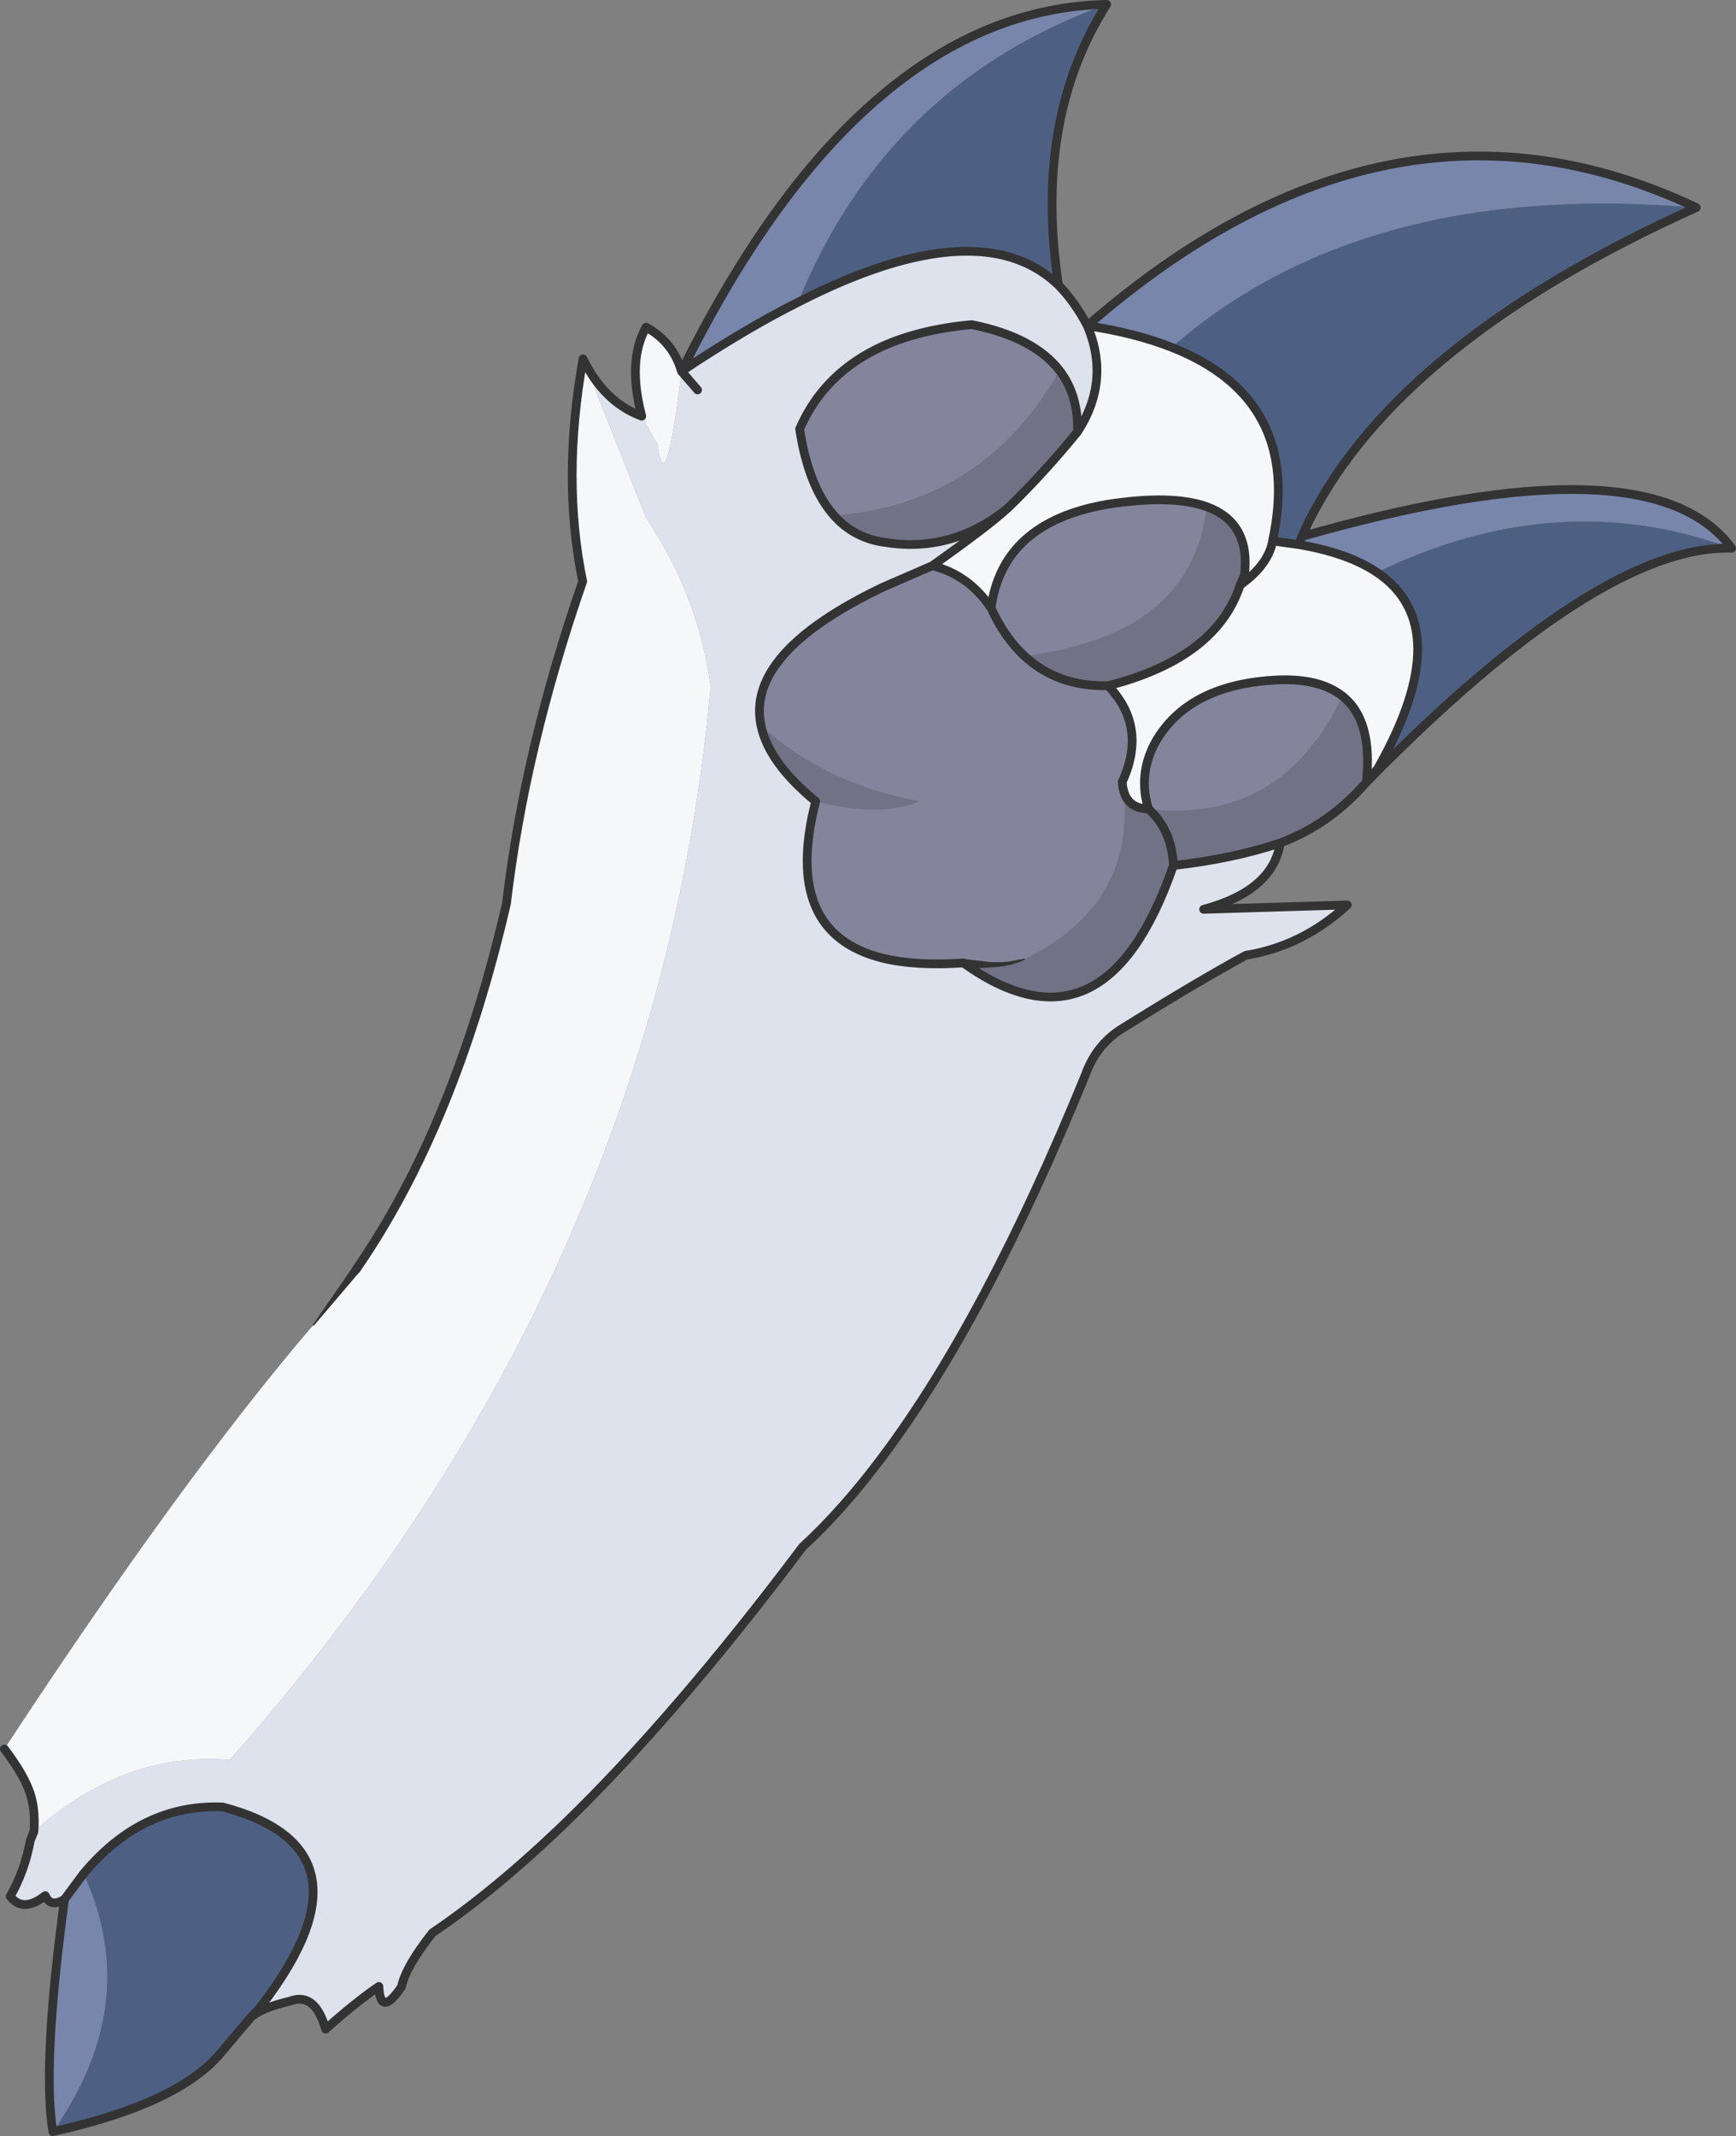 <?xml version="1.0" encoding="UTF-8" standalone="no"?>
<svg xmlns:xlink="http://www.w3.org/1999/xlink" height="292.8px" width="238.05px" xmlns="http://www.w3.org/2000/svg">
  <rect width="100%" height="100%" fill="#808080" stroke="none"/>
  <g transform="matrix(1.0, 0.0, 0.0, 1.0, 119.0, 146.4)">
    <path d="M113.6 -117.95 Q71.1 -98.8 59.5 -72.85 L59.1 -71.75 55.5 -72.25 Q59.7 -91.7 41.65 -98.8 68.1 -121.85 113.6 -117.95 M118.45 -71.25 Q100.3 -71.75 68.35 -39.15 L69.9 -41.0 Q80.95 -60.45 69.8 -67.95 94.65 -80.0 118.45 -71.25 M-84.15 129.8 Q-82.9 128.05 -88.75 135.05 -94.6 142.0 -111.75 145.8 -99.4 128.15 -107.55 110.45 -99.55 100.85 -88.45 101.3 -66.05 107.25 -84.15 129.8 M32.75 -145.8 Q22.7 -130.0 26.15 -107.3 18.1 -115.05 2.05 -109.9 -3.35 -108.15 -9.6 -104.95 -5.0 -116.2 2.05 -124.7 13.95 -139.05 32.75 -145.8" fill="#4d6084" fill-rule="evenodd" stroke="none"/>
    <path d="M30.1 -101.75 Q71.55 -137.85 113.6 -117.95 68.1 -121.85 41.65 -98.8 36.7 -100.75 30.1 -101.75 M59.5 -72.85 Q107.3 -86.5 118.45 -71.25 94.65 -80.0 69.8 -67.95 65.85 -70.6 59.1 -71.75 L59.5 -72.85 M-111.75 145.8 Q-113.25 136.75 -110.15 113.95 L-107.55 110.45 Q-99.4 128.15 -111.75 145.8 M-25.55 -95.5 Q-12.95 -120.9 2.05 -133.45 16.35 -145.45 32.75 -145.8 13.95 -139.05 2.05 -124.7 -5.0 -116.2 -9.6 -104.95 -16.95 -101.25 -25.55 -95.5" fill="#7886ab" fill-rule="evenodd" stroke="none"/>
    <path d="M26.15 -107.3 Q28.4 -105.0 30.1 -101.75 33.3 -94.2 28.75 -87.2 28.9 -92.2 26.3 -95.6 22.75 -100.2 14.25 -101.9 7.2 -101.25 2.05 -98.95 -6.0 -95.3 -9.35 -87.6 -8.15 -79.7 -4.65 -75.75 -2.0 -72.75 2.0 -72.1 L2.05 -72.1 Q11.2 -70.5 18.85 -76.45 16.5 -74.3 8.85 -68.85 L2.05 -65.9 Q-16.75 -56.9 -14.65 -46.95 -13.6 -41.85 -7.15 -36.55 -11.8 -18.5 2.05 -15.05 6.6 -13.95 13.1 -14.4 32.5 -0.55 41.9 -27.75 50.2 -28.7 56.55 -30.85 55.55 -24.3 46.05 -21.75 L65.75 -22.35 Q59.6 -16.7 51.85 -15.45 45.2 -11.85 34.55 -5.2 31.25 -3.0 29.85 0.9 16.15 34.45 2.05 53.25 -3.4 60.55 -8.95 65.65 -26.35 88.8 -41.45 103.45 -51.05 112.7 -59.7 118.55 -63.35 123.15 -63.95 125.95 -66.85 130.25 -67.05 125.9 -70.15 128.0 -74.35 131.75 -75.8 126.65 -79.2 127.9 -82.9 128.8 -84.15 129.8 -66.05 107.25 -88.45 101.3 -99.55 100.85 -107.55 110.45 L-110.15 113.95 Q-112.05 115.15 -112.8 113.45 -115.85 115.85 -117.6 113.55 -115.6 110.05 -114.85 105.9 L-114.35 104.65 Q-101.95 93.65 -87.5 94.85 -28.85 28.65 -21.55 -52.35 -23.25 -64.75 -30.4 -75.4 L-39.05 -97.2 Q-36.15 -91.25 -31.0 -89.35 L-28.8 -85.4 Q-27.75 -77.3 -25.55 -95.5 -16.95 -101.25 -9.6 -104.95 -3.35 -108.15 2.05 -109.9 18.1 -115.05 26.15 -107.3 M-23.35 -92.95 L-25.55 -95.5 -23.35 -92.95" fill="#dde2ed" fill-rule="evenodd" stroke="none"/>
    <path d="M-114.35 104.65 Q-114.15 102.1 -114.7 100.0 -115.45 97.2 -118.4 93.35 -94.05 56.25 -76.05 35.25 -72.95 31.65 -70.15 27.6 -56.6 8.0 -49.55 -22.55 -47.05 -43.8 -39.1 -66.7 -42.0 -80.7 -39.05 -97.2 L-30.4 -75.4 Q-23.25 -64.75 -21.55 -52.35 -28.85 28.65 -87.5 94.85 -101.95 93.65 -114.35 104.65 M-31.0 -89.35 Q-33.0 -96.95 -30.4 -101.55 -26.7 -99.5 -25.55 -95.5 -27.75 -77.3 -28.8 -85.4 L-31.0 -89.35 M51.05 -66.2 Q54.85 -68.9 55.5 -72.15 L55.5 -72.25 55.5 -72.15 Q54.85 -68.9 51.05 -66.2 L51.65 -67.55 Q52.5 -74.75 46.45 -76.95 41.7 -78.65 32.75 -77.25 18.45 -74.75 16.9 -63.05 13.85 -67.6 8.85 -68.85 16.5 -74.3 18.85 -76.45 L19.25 -76.8 Q24.05 -81.45 28.75 -87.2 33.3 -94.2 30.1 -101.75 36.7 -100.75 41.65 -98.8 59.7 -91.7 55.5 -72.25 L59.1 -71.75 Q65.85 -70.6 69.8 -67.95 80.95 -60.45 69.9 -41.0 L68.35 -39.15 Q69.3 -47.7 65.05 -51.0 61.75 -53.6 55.4 -53.15 43.85 -52.35 39.45 -44.7 37.0 -40.2 38.5 -35.5 35.6 -35.6 35.05 -38.15 34.9 -38.65 34.9 -39.25 38.35 -46.8 32.95 -52.4 47.8 -56.2 51.05 -66.2" fill="#f6f7f8" fill-rule="evenodd" stroke="none"/>
    <path d="M68.35 -39.15 Q63.3 -33.35 56.55 -30.85 50.2 -28.7 41.9 -27.75 32.5 -0.55 13.1 -14.4 18.7 -13.75 21.5 -14.95 36.7 -22.35 35.05 -38.15 35.6 -35.6 38.5 -35.5 56.8 -33.5 65.05 -51.0 69.3 -47.7 68.35 -39.15 M51.05 -66.2 Q47.8 -56.2 32.95 -52.4 26.0 -52.25 21.45 -56.5 44.5 -59.35 46.45 -76.95 52.5 -74.75 51.65 -67.55 L51.05 -66.2 M28.75 -87.2 Q24.05 -81.45 19.25 -76.8 L18.85 -76.45 Q11.2 -70.5 2.05 -72.1 L2.0 -72.1 Q-2.0 -72.75 -4.65 -75.75 15.75 -77.25 26.3 -95.6 28.9 -92.2 28.75 -87.2 M-14.65 -46.95 Q-5.75 -38.9 7.2 -36.55 1.55 -34.25 -7.15 -36.55 -13.6 -41.85 -14.65 -46.95 M41.9 -27.75 Q41.7 -32.6 38.5 -35.5 41.7 -32.6 41.9 -27.75" fill="#727287" fill-rule="evenodd" stroke="none"/>
    <path d="M32.95 -52.4 Q38.35 -46.8 34.9 -39.25 34.9 -38.65 35.05 -38.15 36.7 -22.35 21.5 -14.95 18.7 -13.75 13.1 -14.4 6.6 -13.95 2.05 -15.05 -11.8 -18.5 -7.15 -36.55 1.55 -34.25 7.2 -36.55 -5.75 -38.9 -14.65 -46.95 -16.75 -56.9 2.05 -65.9 L8.85 -68.85 Q13.85 -67.6 16.9 -63.05 18.45 -74.75 32.75 -77.25 41.7 -78.65 46.45 -76.95 44.5 -59.35 21.45 -56.5 26.0 -52.25 32.95 -52.4 M38.5 -35.5 Q37.0 -40.2 39.45 -44.7 43.85 -52.35 55.4 -53.15 61.75 -53.6 65.05 -51.0 56.8 -33.5 38.5 -35.5 M26.3 -95.6 Q15.75 -77.25 -4.65 -75.75 -8.15 -79.7 -9.35 -87.6 -6.0 -95.3 2.05 -98.95 7.2 -101.25 14.25 -101.9 22.75 -100.2 26.3 -95.6 M21.45 -56.5 Q18.75 -59.0 16.9 -63.05 18.75 -59.0 21.45 -56.5" fill="#84849c" fill-rule="evenodd" stroke="none"/>
    <path d="M26.15 -107.3 Q28.4 -105.0 30.1 -101.75 71.55 -137.85 113.6 -117.95 71.1 -98.8 59.5 -72.85 107.3 -86.5 118.45 -71.25 100.3 -71.75 68.35 -39.15 63.3 -33.35 56.55 -30.85 55.55 -24.3 46.05 -21.75 L65.75 -22.35 Q59.6 -16.7 51.85 -15.45 45.2 -11.85 34.55 -5.2 31.25 -3.0 29.85 0.9 16.15 34.45 2.05 53.25 -3.4 60.55 -8.95 65.65 -26.35 88.8 -41.45 103.45 -51.05 112.7 -59.7 118.55 -63.35 123.15 -63.95 125.95 -66.85 130.25 -67.05 125.9 -70.15 128.0 -74.35 131.75 -75.8 126.65 -79.2 127.9 -82.9 128.8 -84.15 129.8 -82.9 128.05 -88.75 135.05 -94.6 142.0 -111.75 145.8 -113.25 136.75 -110.15 113.95 -112.05 115.15 -112.8 113.45 -115.85 115.85 -117.6 113.55 -115.6 110.05 -114.85 105.9 L-114.35 104.65 Q-114.15 102.1 -114.7 100.0 -115.45 97.2 -118.4 93.35 M-70.15 27.6 Q-56.6 8.0 -49.55 -22.55 -47.05 -43.8 -39.1 -66.7 -42.0 -80.7 -39.05 -97.2 -36.15 -91.25 -31.0 -89.35 -33.0 -96.95 -30.4 -101.55 -26.7 -99.5 -25.55 -95.5 -12.95 -120.9 2.05 -133.45 16.35 -145.45 32.75 -145.8 22.7 -130.0 26.15 -107.3 18.1 -115.05 2.05 -109.9 -3.35 -108.15 -9.6 -104.95 -16.95 -101.25 -25.55 -95.5 L-23.35 -92.95 M55.5 -72.25 L55.5 -72.15 Q54.85 -68.9 51.05 -66.2 47.8 -56.2 32.95 -52.4 38.35 -46.8 34.9 -39.25 34.9 -38.65 35.05 -38.15 35.6 -35.6 38.5 -35.5 37.0 -40.2 39.45 -44.7 43.85 -52.35 55.4 -53.15 61.75 -53.6 65.05 -51.0 69.3 -47.7 68.35 -39.15 L69.9 -41.0 Q80.95 -60.45 69.8 -67.95 65.85 -70.6 59.1 -71.75 L55.5 -72.25 Q59.7 -91.7 41.65 -98.8 36.7 -100.75 30.1 -101.75 33.3 -94.2 28.75 -87.2 24.05 -81.45 19.25 -76.8 L18.85 -76.45 Q16.5 -74.3 8.85 -68.85 13.85 -67.6 16.9 -63.05 18.45 -74.75 32.75 -77.25 41.7 -78.65 46.45 -76.95 52.5 -74.75 51.65 -67.55 L51.05 -66.2 M59.5 -72.85 L59.1 -71.75 M28.75 -87.2 Q28.9 -92.2 26.3 -95.6 22.75 -100.2 14.25 -101.9 7.2 -101.25 2.05 -98.95 -6.0 -95.3 -9.35 -87.6 -8.15 -79.7 -4.65 -75.75 -2.0 -72.75 2.0 -72.1 L2.05 -72.1 Q11.2 -70.5 18.85 -76.45 M8.85 -68.85 L2.05 -65.9 Q-16.75 -56.9 -14.65 -46.95 -13.6 -41.85 -7.15 -36.55 -11.8 -18.5 2.05 -15.05 6.6 -13.95 13.1 -14.4 32.5 -0.55 41.9 -27.75 50.2 -28.7 56.55 -30.85 M21.45 -56.5 Q26.0 -52.25 32.95 -52.4 M16.9 -63.05 Q18.75 -59.0 21.45 -56.5 M38.5 -35.5 Q41.7 -32.6 41.9 -27.75 M-110.15 113.95 L-107.55 110.45 Q-99.55 100.85 -88.45 101.3 -66.05 107.25 -84.15 129.8" fill="none" stroke="#333333" stroke-linecap="round" stroke-linejoin="round" stroke-width="1.2"/>
    <path d="M-75.95 35.3 L-76.1 35.3 -76.1 35.15 -75.85 34.85 -70.6 27.25 -70.6 27.2 -70.2 26.95 -69.75 27.05 Q-69.3 27.5 -69.65 27.9 L-75.95 35.3 M21.45 -15.0 L21.55 -14.95 21.5 -14.85 20.8 -14.5 20.55 -14.45 19.6 -14.15 19.25 -14.1 18.9 -14.0 17.35 -13.8 16.9 -13.8 15.75 -13.7 13.4 -13.75 13.0 -13.8 12.95 -13.8 Q12.35 -13.9 12.45 -14.5 12.5 -14.75 12.7 -14.85 L13.15 -14.95 16.9 -14.5 18.45 -14.5 18.85 -14.55 19.2 -14.55 21.45 -15.0" fill="#333333" fill-rule="evenodd" stroke="none"/>
  </g>
</svg>
